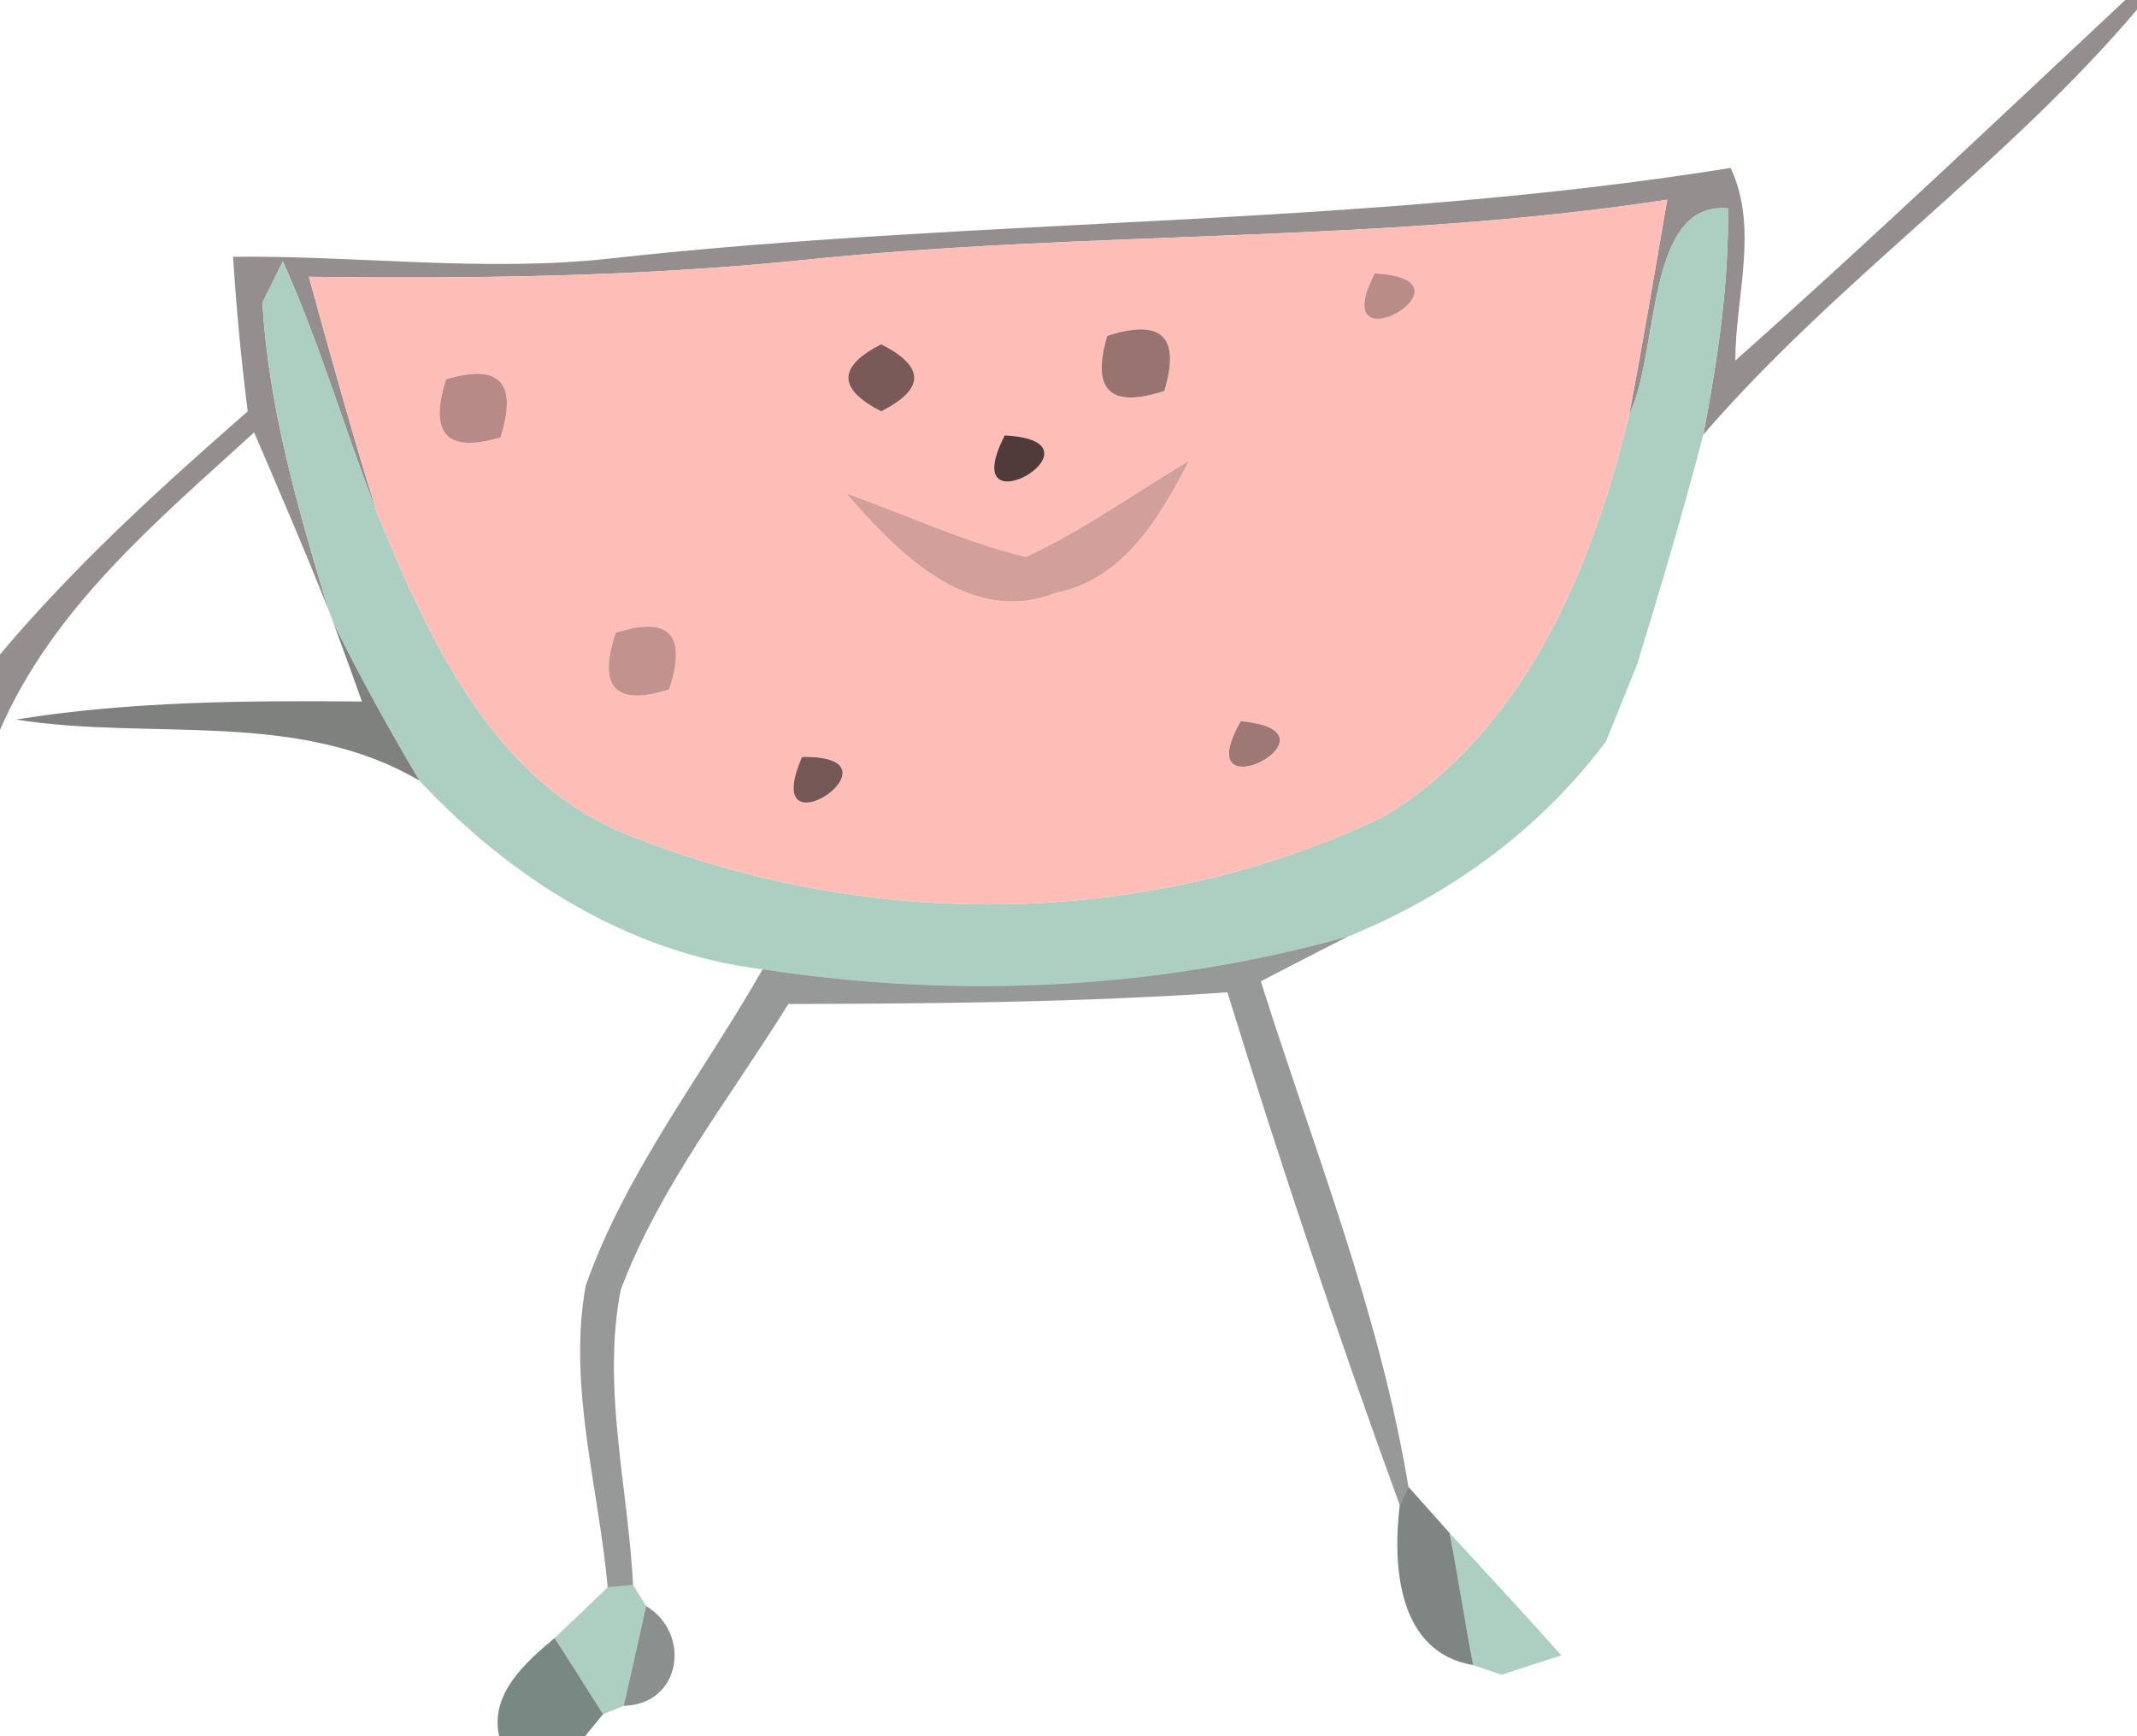 <svg height="52pt" viewBox="0 0 64 52" width="64pt" xmlns="http://www.w3.org/2000/svg"><path d="m63.65 0h.35v.29c-3.94 4.64-9.02 8.13-12.99 12.73.43-2.24.77-4.5.74-6.78-2.49-.22-2.04 4.32-2.96 6.18.41-2.14.77-4.29 1.14-6.44-8.58 1.32-17.28.91-25.9 1.81-4.91.5-9.85.56-14.78.5.65 2.35 1.3 4.71 2.03 7.04-.97-2.49-1.71-5.07-2.81-7.5-.15.3-.45.92-.61 1.23.18 3.15 1.07 6.2 1.98 9.21-.71-1.79-1.47-3.55-2.23-5.32-2.89 2.64-6.01 5.23-7.61 8.91v-2.26c2.24-2.66 4.81-5 7.42-7.28-.2-1.54-.34-3.08-.44-4.63 3.77-.04 7.55.47 11.31.05 11.15-1.23 22.44-.93 33.54-2.71.85 1.81.14 3.87.14 5.77 3.97-3.53 7.81-7.18 11.68-10.8z" fill="#4e4543" opacity=".6"/><g fill="#accfc2"><path d="m48.79 12.42c.92-1.86.47-6.4 2.96-6.18.03 2.28-.31 4.54-.74 6.78-.6 2.31-1.28 4.6-1.98 6.88-.23.57-.7 1.72-.93 2.3-1.98 2.65-4.68 4.61-7.73 5.85-5.71 1.59-11.68 1.88-17.53.98-4.03-.49-7.56-2.74-10.28-5.65-.91-1.53-1.76-3.07-2.55-4.66l-.17-.45c-.91-3.01-1.8-6.06-1.98-9.21.16-.31.46-.93.61-1.23 1.1 2.43 1.84 5.01 2.81 7.5 1.57 3.84 3.57 8.26 7.78 9.77 7.13 2.8 15.46 2.69 22.39-.65 4.2-2.54 6.25-7.45 7.34-12.03z"/><path d="m18.2 47.54.76-.07.39.63c-.16.75-.5 2.24-.67 2.99l-.62.25c-.36-.57-1.08-1.71-1.45-2.28.4-.38 1.2-1.14 1.59-1.52z"/><path d="m44.12 49.87c-.26-1.32-.45-2.65-.71-3.96 1.12 1.22 2.25 2.43 3.35 3.67-.45.14-1.34.43-1.79.58z"/></g><path d="m24.03 7.79c8.62-.9 17.32-.49 25.9-1.81-.37 2.15-.73 4.3-1.14 6.44-1.09 4.58-3.14 9.49-7.34 12.03-6.93 3.34-15.26 3.45-22.39.65-4.21-1.51-6.21-5.93-7.78-9.77-.73-2.33-1.38-4.69-2.03-7.04 4.93.06 9.87 0 14.78-.5m17.14.4c-1.54 2.97 3.34.17 0 0m-14.78 2.12c-1.31.67-1.31 1.34 0 2.01 1.32-.67 1.32-1.34 0-2.01m6.77-.25c-.48 1.63.08 2.18 1.71 1.65.49-1.63-.08-2.18-1.71-1.65m-19.8 1.3c-.52 1.64.02 2.22 1.63 1.74.52-1.65-.03-2.22-1.63-1.74m16.73 1.68c-1.55 3.02 3.32.17 0 0m.64 3.64c-1.85-.44-3.59-1.27-5.38-1.9 1.52 1.77 3.69 3.99 6.26 2.98 2.05-.41 3.12-2.26 4-3.96-1.62.96-3.16 2.08-4.88 2.88m13.62-2.47c.51.52.51.52 0 0m-25.91 4.74c-.55 1.65-.01 2.21 1.6 1.7.54-1.65.01-2.21-1.6-1.7m18 .25c.49.54.49.54 0 0m.72 2.4c-1.67 2.91 3.32.3 0 0m-13.14 1.07c-1.35 3.1 3.31-.05 0 0z" fill="#ffbdb8"/><path d="m41.17 8.19c3.34.17-1.54 2.97 0 0z" fill="#b98c88"/><path d="m26.39 10.31c1.32.67 1.32 1.34 0 2.01-1.31-.67-1.31-1.34 0-2.01z" fill="#795a58"/><path d="m33.16 10.06c1.63-.53 2.2.02 1.71 1.65-1.63.53-2.19-.02-1.71-1.65z" fill="#987370"/><path d="m13.36 11.36c1.6-.48 2.15.09 1.63 1.74-1.61.48-2.15-.1-1.63-1.74z" fill="#b88a87"/><path d="m30.09 13.04c3.32.17-1.55 3.02 0 0z" fill="#503b3a"/><path d="m30.73 16.68c1.72-.8 3.26-1.92 4.88-2.88-.88 1.7-1.95 3.55-4 3.96-2.57 1.01-4.74-1.21-6.26-2.98 1.79.63 3.53 1.46 5.38 1.9z" fill="#d39f9b"/><path d="m44.35 14.21c.51.52.51.52 0 0z" fill="#9f7976"/><path d="m10.01 18.72c.79 1.59 1.64 3.13 2.55 4.66-3.65-2.15-8.08-1.19-12.08-1.83 3.42-.55 6.9-.57 10.36-.54-.2-.57-.62-1.72-.83-2.29z" fill="#2e312f" opacity=".61"/><path d="m18.44 18.95c1.61-.51 2.14.05 1.6 1.7-1.61.51-2.15-.05-1.6-1.7z" fill="#c1928e"/><path d="m36.44 19.2c.49.54.49.54 0 0z" fill="#a67c79"/><path d="m48.1 22.2c.23-.58.7-1.73.93-2.3-.23.57-.7 1.72-.93 2.3z" fill="#343e3b" opacity=".61"/><path d="m37.16 21.6c3.32.3-1.67 2.91 0 0z" fill="#9e7874"/><path d="m24.02 22.67c3.31-.05-1.35 3.1 0 0z" fill="#755755"/><path d="m22.84 29.03c5.85.9 11.82.61 17.53-.98-.88.44-1.74.89-2.61 1.34 1.58 5.01 3.56 9.93 4.42 15.14l-.26.55c-1.85-5.08-3.57-10.2-5.16-15.36-4.37.3-8.76.34-13.15.35-1.74 2.81-3.85 5.45-5.02 8.56-.57 2.92.22 5.91.37 8.84l-.76.07c-.27-2.99-1.2-6.02-.66-9.03 1.21-3.43 3.51-6.34 5.3-9.48z" fill="#232625" opacity=".47"/><path d="m41.92 45.08.26-.55c.3.34.92 1.03 1.23 1.38.26 1.31.45 2.64.71 3.96-2.26-.38-2.42-2.97-2.2-4.79z" fill="#3f4a46" opacity=".67"/><path d="m19.35 48.1c1.37.83 1.05 2.95-.67 2.99.17-.75.51-2.24.67-2.99z" fill="#2c3330" opacity=".55"/><path d="m14.95 52c-.29-1.27.8-2.22 1.66-2.94.37.57 1.09 1.71 1.45 2.28l-.54.66z" fill="#62746d" opacity=".85"/></svg>